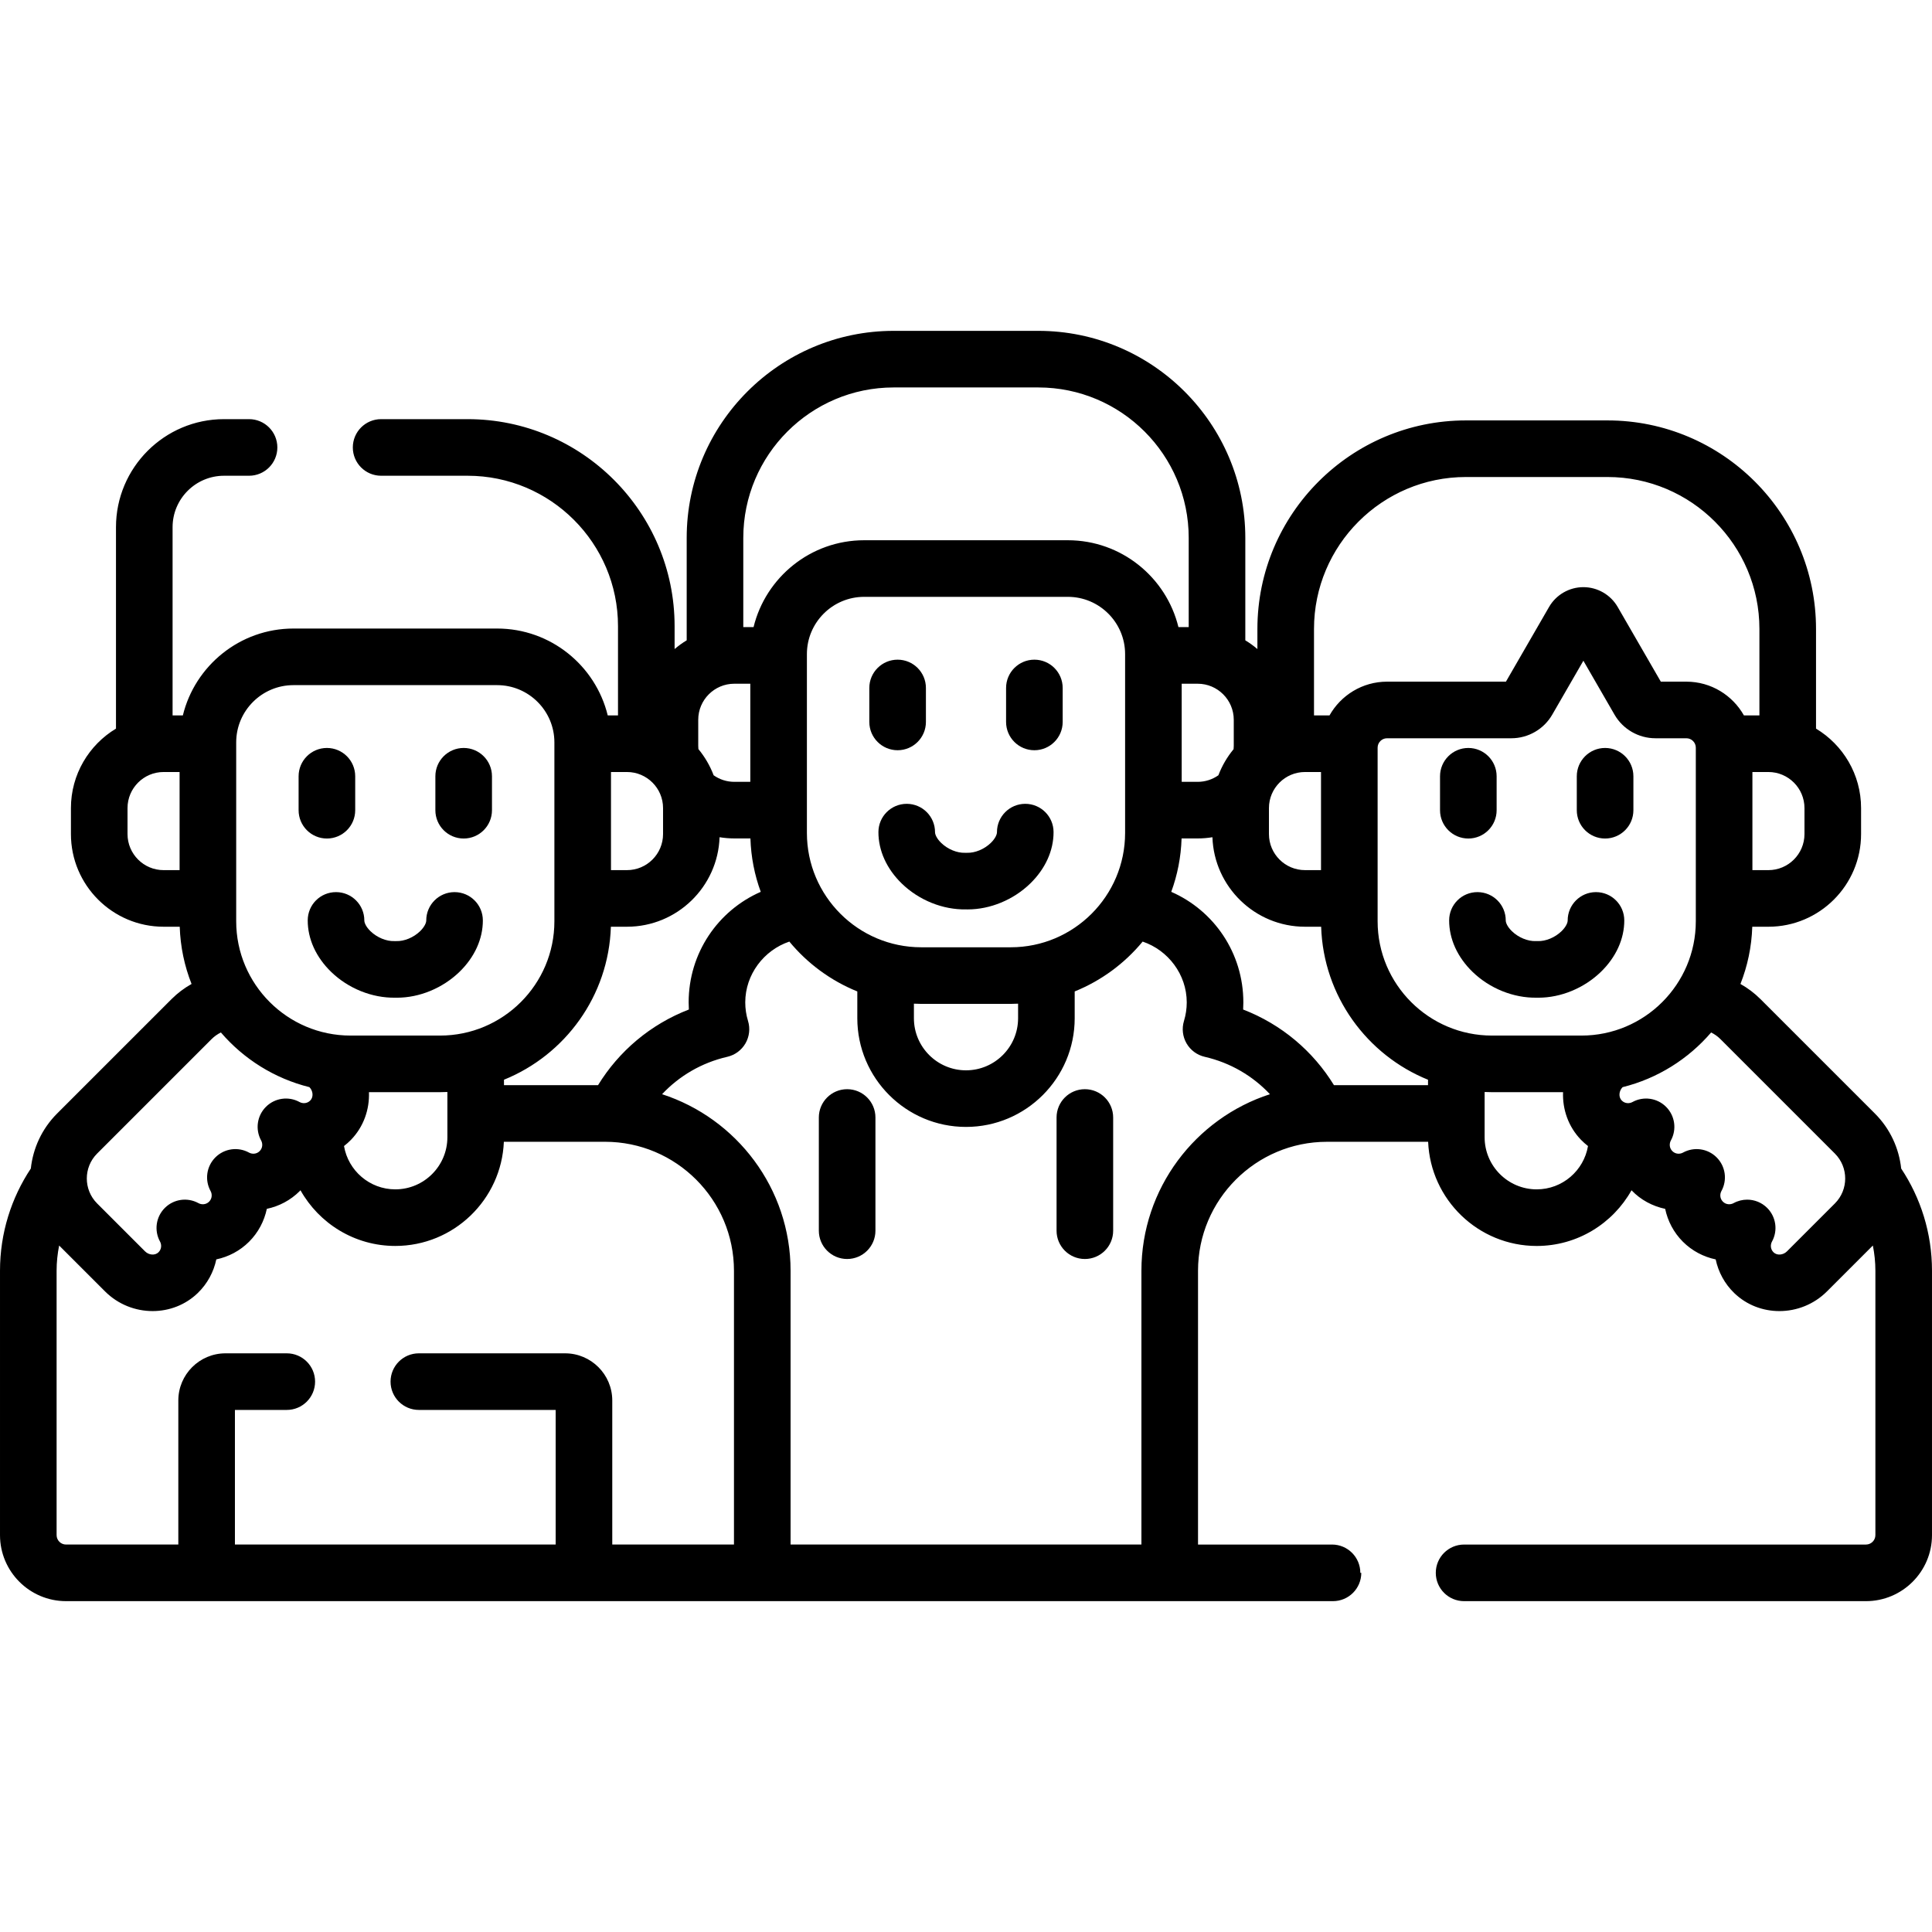 <svg id="Capa_1" enable-background="new 0 0 512 512" height="512" viewBox="0 0 512 512" width="512" xmlns="http://www.w3.org/2000/svg"><g><g><path d="m245.378 191.32v-9c0-4.142-3.358-7.5-7.5-7.5s-7.5 3.358-7.5 7.5v9c0 4.142 3.358 7.5 7.5 7.5s7.5-3.358 7.5-7.5z"/><path d="m274.122 174.82c-4.142 0-7.5 3.358-7.5 7.5v9c0 4.142 3.358 7.5 7.5 7.5s7.5-3.358 7.5-7.5v-9c0-4.142-3.358-7.5-7.5-7.5z"/><path d="m271.707 213.022c-.007 0-.014 0-.021 0-4.142.011-7.491 3.378-7.48 7.52.001.578-.427 1.67-1.641 2.846-1.711 1.659-4.179 2.684-6.311 2.612-.17-.006-.34-.006-.51 0-2.125.075-4.599-.953-6.311-2.612-1.213-1.176-1.642-2.268-1.641-2.846.011-4.142-3.338-7.509-7.48-7.52-.007 0-.013 0-.021 0-4.132 0-7.488 3.345-7.5 7.48-.013 4.919 2.189 9.77 6.202 13.658 4.567 4.426 10.895 6.955 17.004 6.839.152.003.303.005.455.005 5.958 0 12.096-2.527 16.55-6.844 4.012-3.888 6.215-8.739 6.202-13.658-.009-4.135-3.365-7.48-7.497-7.48z"/><path d="m86.634 222.218c4.142 0 7.5-3.358 7.5-7.5v-9c0-4.142-3.358-7.5-7.5-7.5s-7.5 3.358-7.5 7.5v9c0 4.142 3.358 7.5 7.5 7.5z"/><path d="m122.878 222.218c4.142 0 7.5-3.358 7.5-7.5v-9c0-4.142-3.358-7.5-7.5-7.5s-7.5 3.358-7.5 7.5v9c0 4.142 3.358 7.5 7.5 7.5z"/><path d="m81.55 243.901c-.013 4.919 2.19 9.77 6.202 13.658 4.567 4.426 10.896 6.948 17.004 6.838.152.003.303.005.455.005 5.958 0 12.096-2.527 16.549-6.843 4.012-3.888 6.215-8.739 6.202-13.658-.011-4.135-3.367-7.48-7.5-7.48-.007 0-.013 0-.02 0-4.142.011-7.491 3.377-7.48 7.52.001.578-.427 1.67-1.641 2.847-1.712 1.659-4.195 2.691-6.31 2.611-.17-.006-.34-.006-.51 0-2.104.08-4.598-.953-6.31-2.611-1.214-1.176-1.643-2.269-1.641-2.847.011-4.142-3.338-7.509-7.48-7.52-4.179-.011-7.51 3.338-7.52 7.48z"/><path d="m503.833 309.669c-.578-5.326-2.891-10.498-6.965-14.572l-30.318-30.317c-1.602-1.602-3.393-2.941-5.314-4.021 1.868-4.721 2.965-9.828 3.134-15.165h4.278c13.541 0 24.557-11.016 24.557-24.557v-6.887c0-8.93-4.793-16.76-11.94-21.058v-26.412c0-30.474-24.792-55.267-55.266-55.267h-37.509c-30.474 0-55.266 24.792-55.266 55.267v5.323c-1.005-.849-2.071-1.628-3.204-2.31v-27.158c0-30.248-24.608-54.856-54.856-54.856h-38.328c-30.248 0-54.856 24.608-54.856 54.856v27.158c-1.133.681-2.199 1.461-3.204 2.31v-6.07c0-30.248-24.608-54.856-54.856-54.856h-22.92c-4.142 0-7.5 3.358-7.5 7.5s3.358 7.5 7.5 7.5h22.92c21.977 0 39.856 17.879 39.856 39.856v23.66h-2.721c-3.22-13.198-15.136-23.025-29.312-23.025h-53.975c-14.175 0-26.092 9.827-29.312 23.025h-2.721v-49.883c0-7.518 6.116-13.633 13.633-13.633h6.632c4.142 0 7.5-3.358 7.5-7.5s-3.358-7.5-7.5-7.5h-6.631c-15.789 0-28.633 12.845-28.633 28.633v53.381c-7.147 4.298-11.94 12.128-11.94 21.058v6.887c0 13.541 11.016 24.557 24.557 24.557h4.276c.171 5.338 1.267 10.444 3.136 15.166-1.922 1.08-3.713 2.419-5.314 4.021l-30.318 30.317c-4.074 4.074-6.387 9.246-6.964 14.572-5.159 7.774-8.169 17.089-8.169 27.098v70.054c0 9.649 7.851 17.5 17.5 17.5h335.5.256c4.142 0 7.5-3.358 7.5-7.5h-.256c0-4.142-3.358-7.5-7.5-7.5h-35.512v-72.554c0-18.847 15.333-34.181 34.181-34.181h26.802c.631 15.328 13.293 27.606 28.773 27.606 10.783 0 20.191-5.961 25.125-14.757 2.431 2.562 5.604 4.227 8.919 4.924.676 3.227 2.26 6.273 4.693 8.705 2.43 2.43 5.471 4.014 8.693 4.69.696 3.317 2.357 6.441 4.916 8.916 3.303 3.193 7.621 4.781 11.965 4.781 4.557 0 9.144-1.748 12.618-5.222l12.154-12.153c.433 2.166.672 4.4.672 6.691v70.054c0 1.378-1.122 2.5-2.5 2.5h-106.499c-4.142 0-7.5 3.358-7.5 7.5s3.358 7.5 7.5 7.5h106.5c9.649 0 17.5-7.851 17.5-17.5v-70.054c0-10.009-3.01-19.324-8.167-27.098zm-456.24-79.076h-4.241c-5.27 0-9.557-4.287-9.557-9.557v-6.887c0-5.27 4.287-9.557 9.557-9.557h4.241zm430.611-16.444v6.887c0 5.27-4.287 9.557-9.557 9.557h-4.241v-26h4.241c5.27 0 9.557 4.287 9.557 9.556zm-129.98-47.469c0-22.203 18.063-40.267 40.266-40.267h37.508c22.203 0 40.266 18.063 40.266 40.267v22.913h-4.106c-3.002-5.331-8.709-8.946-15.251-8.946h-6.773l-11.43-19.797c-1.87-3.238-5.354-5.25-9.093-5.25s-7.224 2.012-9.093 5.25l-11.43 19.797h-31.506c-6.542 0-12.249 3.615-15.251 8.946h-4.106v-22.913zm-11.94 47.469c0-5.27 4.287-9.557 9.557-9.557h4.241v26h-4.241c-5.27 0-9.557-4.287-9.557-9.557zm-9.324-23.398v6.888c0 .304-.018.605-.046.902-1.696 2.052-3.062 4.381-4.025 6.911-1.555 1.095-3.444 1.744-5.486 1.744h-4.241v-26h4.241c5.27-.001 9.557 4.286 9.557 9.555zm-129.98-48.216c0-21.977 17.879-39.856 39.856-39.856h38.328c21.977 0 39.856 17.879 39.856 39.856v23.66h-2.721c-3.22-13.198-15.136-23.025-29.312-23.025h-53.976c-14.175 0-26.092 9.827-29.312 23.025h-2.721v-23.66zm70.889 108.504h-23.737c-16.704 0-30.294-13.59-30.294-30.294v-47.4c0-8.367 6.808-15.175 15.175-15.175h53.976c8.367 0 15.175 6.808 15.175 15.175v47.4c-.001 16.704-13.591 30.294-30.295 30.294zm1.935 14.945v3.859c0 7.611-6.192 13.804-13.804 13.804s-13.804-6.192-13.804-13.804v-3.859c.643.027 1.286.055 1.935.055h23.737c.65 0 1.293-.028 1.936-.055zm-84.764-75.233c0-5.269 4.287-9.556 9.557-9.556h4.241v26h-4.241c-2.036 0-3.922-.645-5.474-1.735-.965-2.54-2.335-4.883-4.038-6.941-.027-.29-.045-.583-.045-.88zm-23.122 13.842h4.241c5.27 0 9.557 4.287 9.557 9.557v6.887c0 5.27-4.287 9.557-9.557 9.557h-4.241zm-.028 41h4.269c13.26 0 24.092-10.566 24.535-23.72 1.272.205 2.573.322 3.902.322h4.273c.157 4.957 1.106 9.717 2.738 14.152-11.308 4.945-19.108 16.19-19.108 29.299 0 .631.019 1.26.056 1.888-10.2 3.938-18.559 11.059-24.071 20.051h-24.924v-1.446c16.183-6.548 27.749-22.181 28.33-40.546zm-99.297-48.85c0-8.367 6.808-15.175 15.175-15.175h53.976c8.367 0 15.175 6.808 15.175 15.175v47.4c0 16.704-13.589 30.294-30.293 30.294h-23.739c-16.704 0-30.294-13.59-30.294-30.294zm55.967 92.645v12c0 7.611-6.192 13.804-13.804 13.804-6.817 0-12.481-4.972-13.592-11.478.651-.503 1.274-1.054 1.859-1.658 3.355-3.47 4.924-8.057 4.753-12.619h18.849c.649 0 1.292-.022 1.935-.049zm-92.821 16.316 30.318-30.317c.735-.735 1.575-1.323 2.48-1.771 6.039 7.029 14.188 12.191 23.46 14.489.997 1.02 1.111 2.626.242 3.525-.864.894-2.079.849-2.843.428-2.924-1.612-6.563-1.097-8.924 1.265-2.361 2.361-2.877 5.999-1.265 8.923.414.75.466 1.951-.396 2.813-.863.862-2.063.81-2.812.397-2.925-1.612-6.562-1.097-8.924 1.265-2.361 2.361-2.877 6-1.265 8.924.413.75.465 1.95-.397 2.812s-2.064.809-2.812.397c-2.925-1.612-6.563-1.098-8.924 1.265-2.361 2.361-2.877 6-1.265 8.924.421.763.466 1.979-.427 2.843-.906.876-2.533.754-3.551-.263l-12.694-12.693c-3.647-3.647-3.647-9.58-.001-13.226zm168.773 103.617h-32.256v-38.174c0-6.893-5.607-12.5-12.5-12.5h-38.756c-4.142 0-7.5 3.358-7.5 7.5s3.358 7.5 7.5 7.5h36.256v35.674h-85v-35.674h13.744c4.142 0 7.5-3.358 7.5-7.5s-3.358-7.5-7.5-7.5h-16.244c-6.893 0-12.5 5.607-12.5 12.5v38.174h-29.756c-1.378 0-2.5-1.122-2.5-2.5v-70.054c0-2.291.24-4.525.672-6.691l12.154 12.153c3.475 3.475 8.061 5.222 12.618 5.222 4.344 0 8.662-1.588 11.966-4.782 2.558-2.474 4.22-5.599 4.915-8.916 3.222-.677 6.264-2.261 8.693-4.69 2.433-2.432 4.017-5.479 4.693-8.705 3.227-.676 6.273-2.26 8.705-4.693.075-.075.141-.155.214-.231 4.934 8.796 14.342 14.757 25.125 14.757 15.481 0 28.142-12.277 28.773-27.606h26.801c18.848 0 34.181 15.333 34.181 34.181v72.555zm107.976-72.554v72.554h-92.977v-72.554c0-21.842-14.316-40.394-34.055-46.791 4.509-4.81 10.439-8.337 17.284-9.91 2.028-.466 3.772-1.753 4.814-3.555s1.288-3.955.68-5.945c-.488-1.597-.735-3.252-.735-4.919 0-7.396 4.939-13.843 11.687-16.115 4.773 5.783 10.955 10.357 18.009 13.212v7.1c0 15.882 12.921 28.804 28.804 28.804s28.804-12.921 28.804-28.804v-7.1c7.055-2.855 13.237-7.429 18.009-13.212 6.749 2.272 11.687 8.719 11.687 16.115 0 1.667-.247 3.322-.735 4.919-.608 1.99-.361 4.144.681 5.945s2.785 3.089 4.813 3.555c6.846 1.572 12.775 5.1 17.284 9.91-19.737 6.396-34.054 24.949-34.054 46.791zm75.952-49.181h-24.925c-5.512-8.992-13.871-16.113-24.071-20.051.038-.628.056-1.257.056-1.888 0-13.109-7.8-24.354-19.108-29.299 1.632-4.435 2.581-9.195 2.738-14.152h4.273c1.329 0 2.63-.117 3.902-.322.443 13.154 11.275 23.72 24.535 23.72h4.278c.582 18.364 12.144 34 28.322 40.55zm28.804 27.606c-7.611 0-13.804-6.192-13.804-13.804v-11.999c.642.027 1.286.048 1.935.048h18.849c-.171 4.562 1.399 9.15 4.753 12.62.584.604 1.208 1.154 1.859 1.658-1.111 6.505-6.775 11.477-13.592 11.477zm11.869-40.755h-23.738c-16.704 0-30.293-13.59-30.293-30.294v-45.996c0-1.378 1.122-2.5 2.5-2.5h32.949c4.452 0 8.6-2.395 10.825-6.25l8.255-14.297 8.254 14.297c2.226 3.855 6.374 6.25 10.825 6.25h8.216c1.378 0 2.5 1.122 2.5 2.5v45.996c.001 16.704-13.589 30.294-30.293 30.294zm67.148 44.492-12.694 12.693c-1.019 1.02-2.645 1.139-3.55.264-.895-.865-.849-2.081-.428-2.844 1.612-2.924 1.096-6.562-1.265-8.924-1.443-1.443-3.363-2.197-5.306-2.197-1.236 0-2.481.305-3.619.932-.75.412-1.95.465-2.812-.397s-.81-2.062-.397-2.812c1.612-2.925 1.097-6.563-1.265-8.924-2.361-2.361-6-2.877-8.924-1.265-.75.413-1.949.465-2.812-.397-.862-.862-.81-2.062-.396-2.813 1.612-2.924 1.096-6.562-1.265-8.923-2.362-2.362-5.999-2.877-8.924-1.265-.764.422-1.979.466-2.843-.427-.868-.898-.755-2.501.238-3.521 9.274-2.298 17.428-7.46 23.466-14.493.904.447 1.744 1.035 2.478 1.77l30.317 30.317c3.647 3.647 3.647 9.58.001 13.226z"/><path d="m396.622 214.718v-9c0-4.142-3.358-7.5-7.5-7.5s-7.5 3.358-7.5 7.5v9c0 4.142 3.358 7.5 7.5 7.5s7.5-3.358 7.5-7.5z"/><path d="m425.366 198.218c-4.142 0-7.5 3.358-7.5 7.5v9c0 4.142 3.358 7.5 7.5 7.5s7.5-3.358 7.5-7.5v-9c0-4.142-3.358-7.5-7.5-7.5z"/><path d="m422.951 236.42c-.007 0-.013 0-.02 0-4.142.011-7.491 3.377-7.48 7.52.001.578-.427 1.67-1.641 2.847-1.711 1.659-4.183 2.691-6.31 2.611-.17-.006-.34-.006-.51 0-2.106.08-4.598-.953-6.31-2.611-1.214-1.176-1.643-2.269-1.641-2.847.011-4.142-3.338-7.509-7.48-7.52-4.172-.011-7.509 3.338-7.52 7.48-.013 4.919 2.19 9.77 6.202 13.658 4.567 4.426 10.896 6.948 17.004 6.838.152.003.303.005.455.005 5.958 0 12.096-2.527 16.549-6.843 4.012-3.888 6.215-8.739 6.202-13.658-.012-4.134-3.368-7.48-7.5-7.48z"/><path d="m224.5 288.647c-4.142 0-7.5 3.358-7.5 7.5v30c0 4.142 3.358 7.5 7.5 7.5s7.5-3.358 7.5-7.5v-30c0-4.142-3.358-7.5-7.5-7.5z"/><path d="m287.5 288.647c-4.142 0-7.5 3.358-7.5 7.5v30c0 4.142 3.358 7.5 7.5 7.5s7.5-3.358 7.5-7.5v-30c0-4.142-3.358-7.5-7.5-7.5z"/></g></g></svg>
